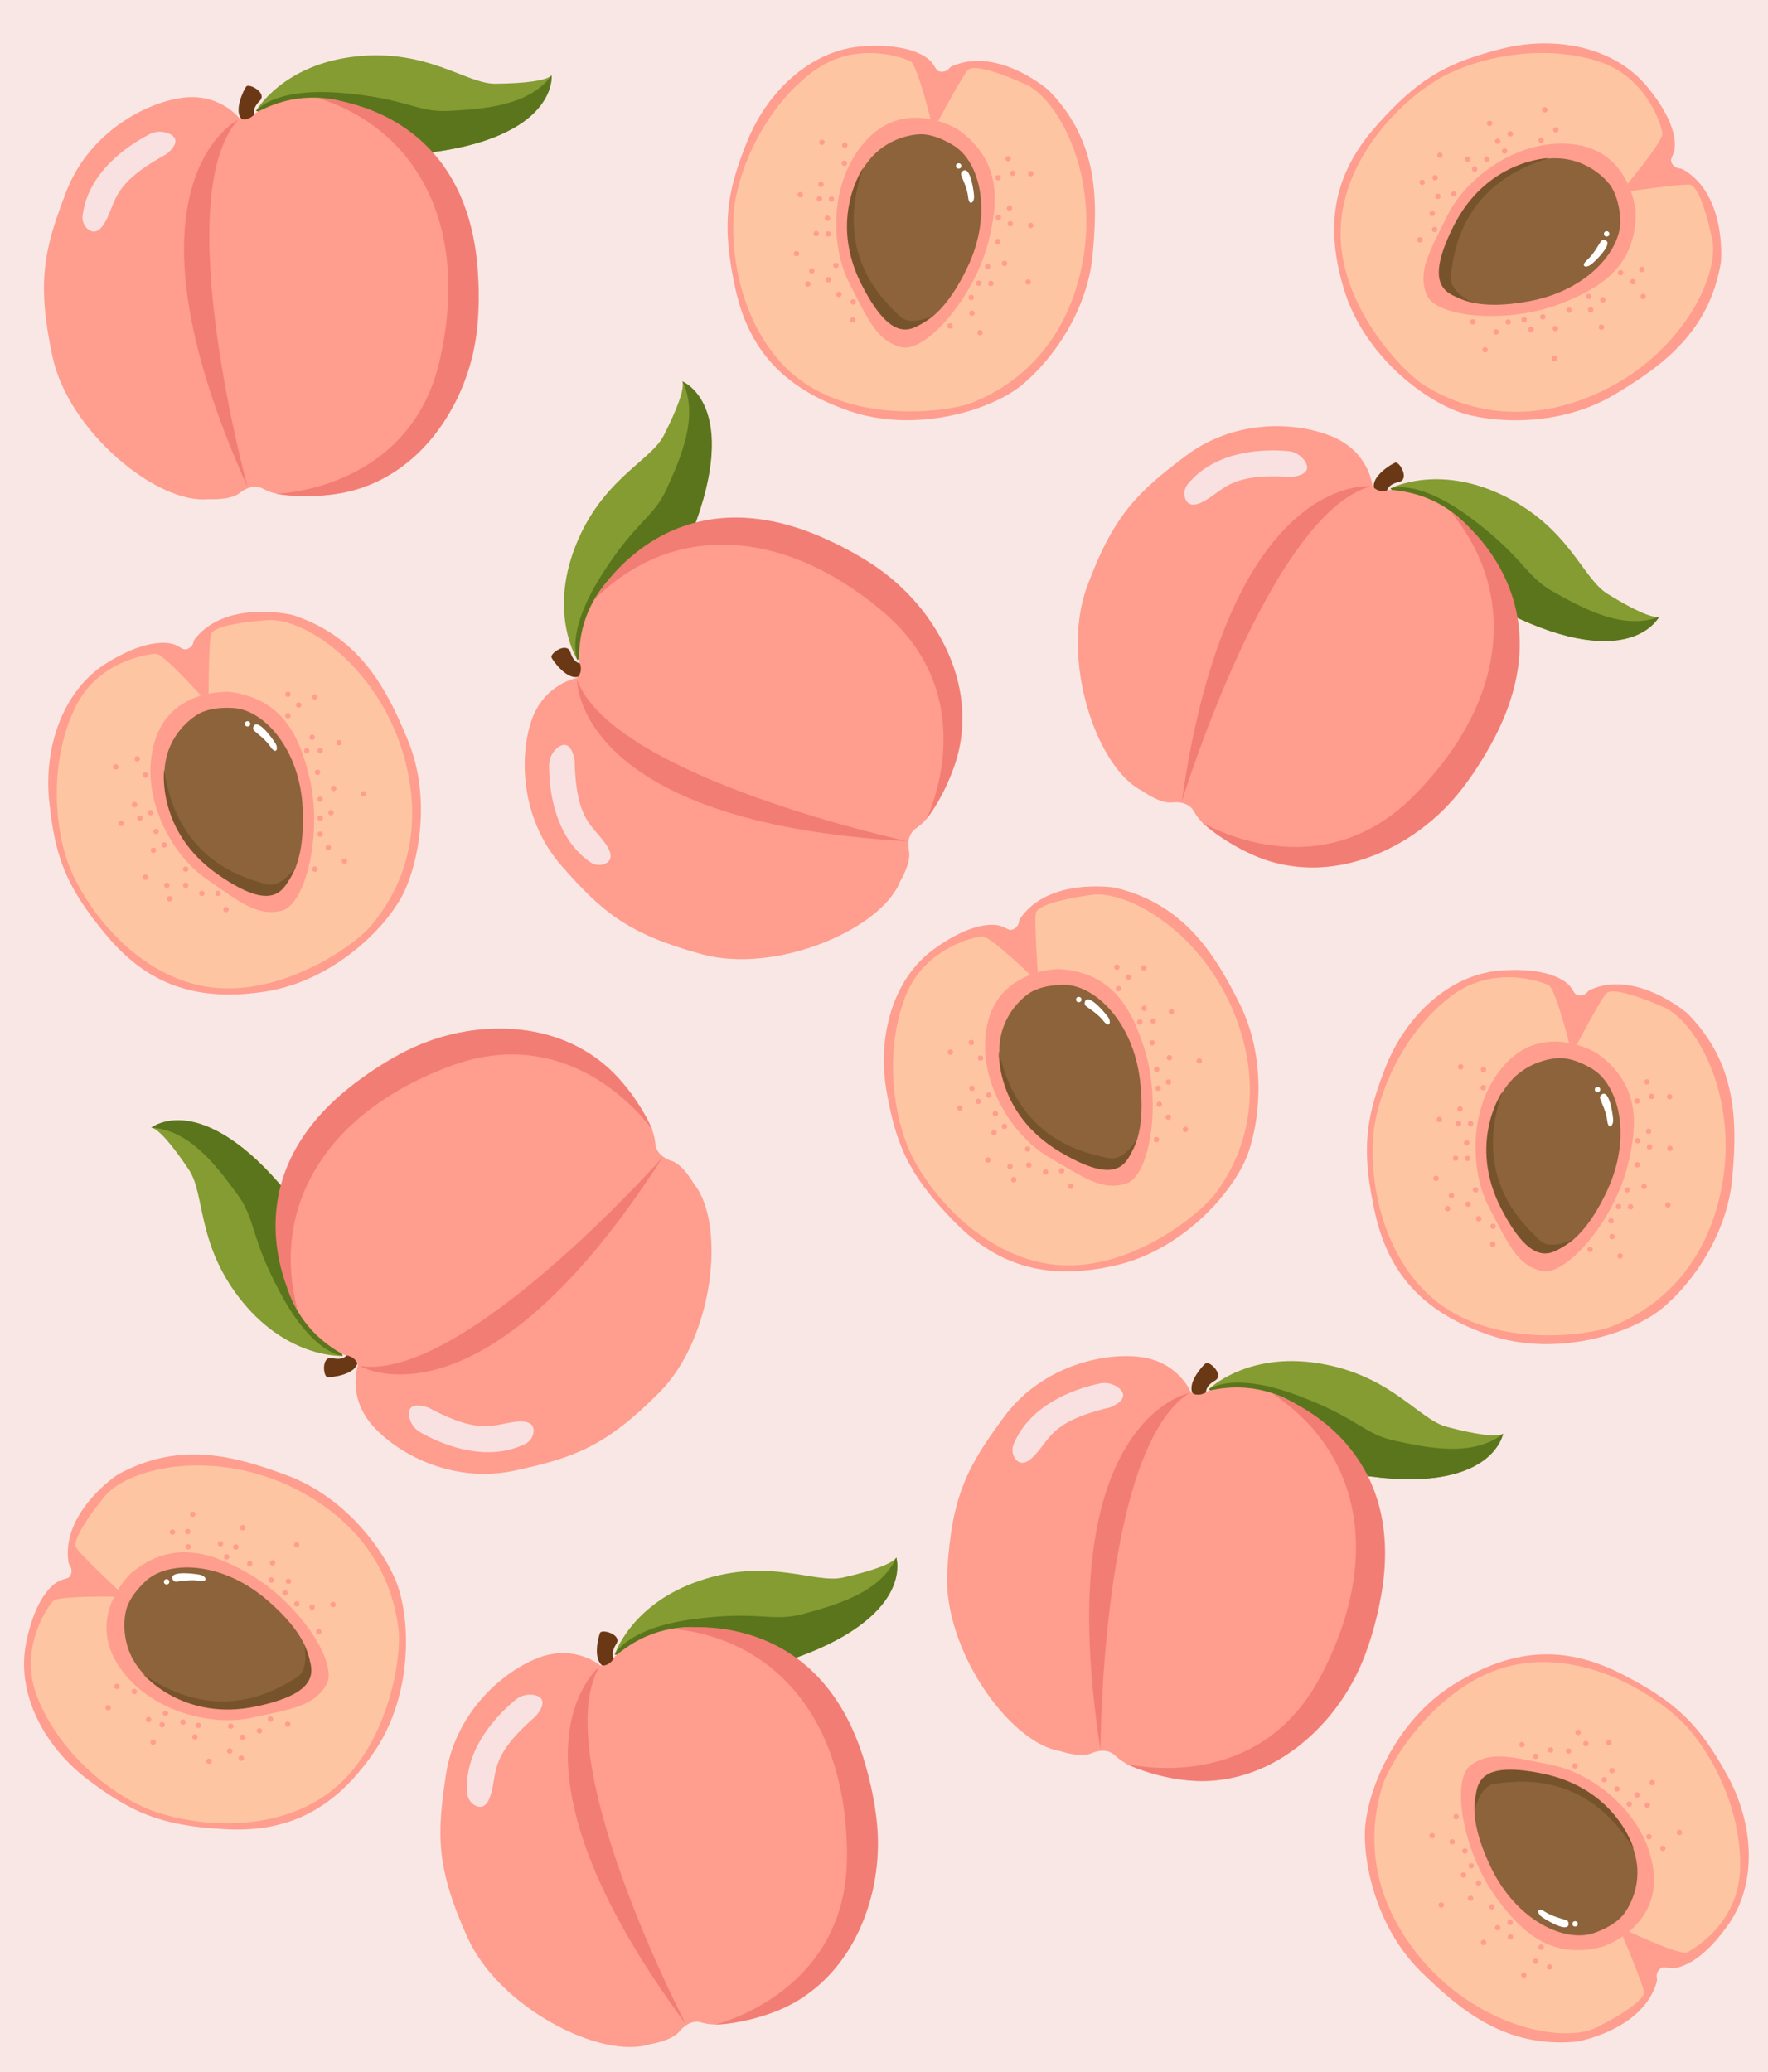 <svg xmlns="http://www.w3.org/2000/svg" width="657" height="770" viewBox="0 0 657 770">
    <g transform="translate(-173.005 -2345.996)">
        <rect width="657" height="770" transform="translate(173.005 2345.996)" fill="#f9e7e5"/>
        <g transform="translate(140.705 2318.826)">
            <path d="M290.5,157.5s-1-2,2-5-4-6.66-5-5.33-4.91,9.33-1.45,12.33C286.05,159.5,290.5,159.5,290.5,157.5Z" transform="translate(-163.7 -87.83)" fill="#6b3815"/>
            <path d="M291.13,156.21S301,139,328,136s41.2,10.21,52.1,10.11S399,145,401,143c0,0,1,24-48,29Z" transform="translate(-163.7 -87.83)" fill="#849c32"/>
            <path d="M291.13,156.21s6.37-8.71,31.37-6.71,28.14,7.42,40.57,6.71S392.5,154.5,401,143c0,0,2.5,23.5-48,29Z" transform="translate(-163.7 -87.83)" fill="#5b751c"/>
            <path d="M285,159s-7.63-10-22.32-7.5-34.18,14-42.18,35-11,33-5,61,39,55,58,53c0,0,8,.53,11.5-2.24s6.5-2.76,8.5-1.76,7.21,4.35,26.61,2.17,40.56-17.09,50-46.13.08-68.28-13.25-79.66-37.33-31.38-65.7-16C291.13,156.84,288.5,160.5,285,159Z" transform="translate(-163.7 -87.83)" fill="#ff9d8e"/>
            <path d="M284.5,159.5S237,183,288,296C288,296,258.5,188.5,284.5,159.5Z" transform="translate(-163.7 -87.83)" fill="#f27d75"/>
            <path d="M251.47,164.94c-6.76,3.49-22.65,13.39-24.76,30.13a5.59,5.59,0,0,0,2.41,5.43c1.59,1,3.74,1,5.95-3,4.43-8,2.43-14,22.43-25,0,0,7.22-5.06,1.41-7.8a8.43,8.43,0,0,0-7.44.24Z" transform="translate(-163.7 -87.83)" fill="#f9e1e1"/>
            <path d="M314.5,151.5s64.5,1.5,59,81.77a78.9,78.9,0,0,1-7.19,28.92c-8.56,17.89-27.75,42.12-67.8,36.31,0,0,50-1,61-50S351.5,163.5,314.5,151.5Z" transform="translate(-163.7 -87.83)" fill="#f27d75"/>
            <path d="M424.1,731.27s-1.4-1.75.9-5.31-5.31-5.67-6-4.16-2.83,10.15,1.18,12.36C420.17,734.16,424.52,733.22,424.1,731.27Z" transform="translate(-163.7 -87.83)" fill="#6b3815"/>
            <path d="M424.44,729.87s6-18.9,31.79-27.52,42.43,1.3,53.06-1.1,18.24-5.06,19.78-7.43c0,0,6,23.25-40.82,38.46Z" transform="translate(-163.7 -87.83)" fill="#849c32"/>
            <path d="M424.44,729.87s4.4-9.85,29.26-13.16,29.07,1.32,41.07-2,28.41-7.87,34.3-20.9c0,0,7.39,22.44-40.82,38.46Z" transform="translate(-163.7 -87.83)" fill="#5b751c"/>
            <path d="M419,733.89s-9.57-8.17-23.39-2.63-30.47,20.89-33.87,43.1-3.8,34.58,8,60.69,49.71,45.55,67.87,39.59c0,0,7.93-1.17,10.77-4.61s5.77-4.07,7.93-3.51,8,2.73,26.47-3.48,36.05-25.26,39.14-55.63-14.3-66.76-29.73-75.08-43.11-22.81-67.61-1.84C424.58,730.49,422.78,734.62,419,733.89Z" transform="translate(-163.7 -87.83)" fill="#ff9d8e"/>
            <path d="M418.66,734.49s-41.49,33,32.17,132.7C450.83,867.19,399.35,768.31,418.66,734.49Z" transform="translate(-163.7 -87.83)" fill="#f27d75"/>
            <path d="M387.51,746.76c-5.87,4.84-19.32,17.87-17.86,34.68a5.59,5.59,0,0,0,3.51,4.79c1.77.64,3.86.19,5.18-4.19,2.65-8.75-.57-14.19,16.66-29.16,0,0,6-6.46-.26-7.92a8.44,8.44,0,0,0-7.23,1.8Z" transform="translate(-163.7 -87.83)" fill="#f9e1e1"/>
            <path d="M446.3,720.35s63.37-12.12,74.89,67.5a79.171,79.171,0,0,1-.93,29.79c-4.61,19.29-18.26,47-58.64,49.78,0,0,48.67-11.51,49.1-61.73S485,724.28,446.3,720.35Z" transform="translate(-163.7 -87.83)" fill="#f27d75"/>
            <path d="M411.47,361.47s-2.24,0-3.51-4.08-7.76.47-7,2,6,8.66,10.27,7C411.19,366.34,413.24,362.39,411.47,361.47Z" transform="translate(-163.7 -87.83)" fill="#6b3815"/>
            <path d="M410.61,360.32s-10.71-16.7-.91-42,28.08-31.84,33-41.56,7.74-17.27,6.89-20c0,0,21.75,10.19,3.57,56Z" transform="translate(-163.7 -87.83)" fill="#849c32"/>
            <path d="M410.61,360.32s-4.78-9.68,8.53-30.93,19.57-21.54,24.68-32.89,12.07-26.9,5.79-39.75c0,0,22,8.63,3.57,56Z" transform="translate(-163.7 -87.83)" fill="#5b751c"/>
            <path d="M410.26,367s-12.39,2.16-16.95,16.34S390,420.16,404.88,437s24.2,25,51.81,32.59,66.79-9.21,73.79-27c0,0,4.16-6.85,3.32-11.23s.55-7,2.36-8.35,7.19-4.4,14.21-22.6,3.56-43.88-17.86-65.63-60.53-31.59-76.78-25-45.07,18.63-44.55,50.88C411.18,360.61,413.21,364.63,410.26,367Z" transform="translate(-163.7 -87.83)" fill="#ff9d8e"/>
            <path d="M410.47,367.71s-1.07,53,122.71,59.9C533.18,427.61,424.2,404.16,410.47,367.71Z" transform="translate(-163.7 -87.83)" fill="#f27d75"/>
            <path d="M400.05,399.53c0,7.61,1.43,26.27,15.31,35.87a5.56,5.56,0,0,0,5.93.36c1.62-.95,2.6-2.85.08-6.66-5.05-7.62-11.3-8.61-11.83-31.43,0,0-1.15-8.75-6.27-4.85a8.44,8.44,0,0,0-3.22,6.71Z" transform="translate(-163.7 -87.83)" fill="#f9e1e1"/>
            <path d="M417.22,337.41s31.11-56.53,99.77-14.59a79.34,79.34,0,0,1,22.34,19.73c11.91,15.85,24.56,44.05.91,76.9,0,0,22.19-44.81-16.2-77.19S445,310.12,417.22,337.41Z" transform="translate(-163.7 -87.83)" fill="#f27d75"/>
            <path d="M644.21,632.38s-.44-2.19,3.25-4.29-2.08-7.48-3.4-6.47-7.21,7.69-4.68,11.5C639.38,633.12,643.67,634.31,644.21,632.38Z" transform="translate(-163.7 -87.83)" fill="#6b3815"/>
            <path d="M645.15,631.3s14.1-14,40.93-9.66,37,20.8,47.53,23.6,18.51,4,21,2.57c0,0-5.42,23.4-54,15.18Z" transform="translate(-163.7 -87.83)" fill="#849c32"/>
            <path d="M645.15,631.3s8.46-6.7,32,1.88,25.15,14.65,37.32,17.27,28.83,6.18,40.08-2.64c0,0-3.84,23.32-54,15.18Z" transform="translate(-163.7 -87.83)" fill="#5b751c"/>
            <path d="M638.51,632.36s-4.7-11.67-19.52-13.17-36.68,4.4-50,22.51-19.38,28.89-21,57.47,22.95,63.4,41.8,66.53c0,0,7.57,2.64,11.68.9s7-.93,8.66.57,5.8,6.1,25.07,9.17,43.65-5.68,60.46-31.17,18.24-65.79,8.42-80.31-27.63-40.19-59.07-33C645,631.91,641.48,634.74,638.51,632.36Z" transform="translate(-163.7 -87.83)" fill="#ff9d8e"/>
            <path d="M637.89,632.71s-52,10-32.95,132.51C604.94,765.22,605.11,653.75,637.89,632.71Z" transform="translate(-163.7 -87.83)" fill="#f27d75"/>
            <path d="M604.6,629.16c-7.44,1.57-25.4,6.89-31.89,22.46a5.57,5.57,0,0,0,.89,5.87c1.27,1.39,3.33,2,6.53-1.3,6.4-6.54,6.07-12.85,28.27-18.13,0,0,8.31-3,3.44-7.15A8.47,8.47,0,0,0,604.6,629.16Z" transform="translate(-163.7 -87.83)" fill="#f9e1e1"/>
            <path d="M668.94,633s61.77,18.6,35.06,94.5a79,79,0,0,1-14.63,26c-13,15-38,33.22-75,16.95,0,0,48.47,12.35,72.11-32S701.41,654.4,668.94,633Z" transform="translate(-163.7 -87.83)" fill="#f27d75"/>
            <path d="M711.47,297.26s.23-2.22,4.37-3.15.19-7.76-1.37-7.18-9.14,5.25-7.83,9.63C706.64,296.56,710.4,299,711.47,297.26Z" transform="translate(-163.7 -87.83)" fill="#6b3815"/>
            <path d="M712.69,296.51s17.56-9.25,42,2.68,29.33,30.7,38.59,36.45,16.54,9.19,19.3,8.57c0,0-12,20.8-56.06-1.22Z" transform="translate(-163.7 -87.83)" fill="#849c32"/>
            <path d="M712.69,296.51s10-3.94,30.09,11.14,19.78,21.34,30.66,27.4,25.77,14.32,39.1,9.16c0,0-10.47,21.18-56.06-1.22Z" transform="translate(-163.7 -87.83)" fill="#5b751c"/>
            <path d="M706,295.58s-1.09-12.53-14.82-18.29-36.37-6.49-54.37,7-27,22-36.9,48.83,3.46,67.33,20.58,75.82c0,0,6.47,4.74,10.91,4.28s7,1.14,8.12,3.06,3.76,7.53,21.3,16.09,43.41,7.29,66.92-12.18,36.64-57.61,31.48-74.37S744.53,299.29,712.35,297C712.35,297,708.17,298.72,706,295.58Z" transform="translate(-163.7 -87.83)" fill="#ff9d8e"/>
            <path d="M705.33,295.73s-52.7-5.6-70.17,117.14C635.16,412.87,667.84,306.29,705.33,295.73Z" transform="translate(-163.7 -87.83)" fill="#f27d75"/>
            <path d="M674.53,282.63c-7.58-.67-26.3-.82-37.06,12.18a5.6,5.6,0,0,0-.86,5.88c.81,1.7,2.62,2.84,6.63.65,8-4.38,9.55-10.52,32.33-9.09,0,0,8.81-.4,5.37-5.84A8.44,8.44,0,0,0,674.53,282.63Z" transform="translate(-163.7 -87.83)" fill="#f9e1e1"/>
            <path d="M735,305.05s53.66,35.82,6,100.65a79.24,79.24,0,0,1-21.57,20.57c-16.81,10.52-46,20.7-76.7-5.66,0,0,42.76,25.94,78.3-9.55S759.76,335,735,305.05Z" transform="translate(-163.7 -87.83)" fill="#f27d75"/>
            <path d="M324.76,618.71s-1.13,1.93-5.29,1-3.39,7-1.73,7.1,10.49-1,11.12-5.51C328.86,621.35,326.43,617.62,324.76,618.71Z" transform="translate(-163.7 -87.83)" fill="#6b3815"/>
            <path d="M323.33,618.89S303.52,620,286.27,599s-13.95-40.09-20-49.17-11.25-15.22-14-15.81c0,0,19.56-13.94,50.51,24.38Z" transform="translate(-163.7 -87.83)" fill="#849c32"/>
            <path d="M323.33,618.89s-10.77-.58-22.75-22.62-9.15-27.62-16.53-37.65-17.5-23.73-31.78-24.57c0,0,18.33-14.92,50.51,24.38Z" transform="translate(-163.7 -87.83)" fill="#5b751c"/>
            <path d="M329,622.5s-4.21,11.85,5.9,22.79,30.39,21,52.35,16.23,33.65-8.8,53.84-29.12,24.78-62.7,12.73-77.53c0,0-3.93-7-8.15-8.41s-5.87-3.94-6.12-6.16-.3-8.41-12.71-23.47-36.47-24.65-65.94-16.69-57.24,37.22-59.5,54.6-5.9,48.41,22.44,63.8C323.86,618.54,328.36,618.75,329,622.5Z" transform="translate(-163.7 -87.83)" fill="#ff9d8e"/>
            <path d="M329.71,622.64s45.62,27,112.44-77.46C442.15,545.18,368.2,628.59,329.71,622.64Z" transform="translate(-163.7 -87.83)" fill="#f27d75"/>
            <path d="M352.3,647.35c6.62,3.75,23.59,11.66,38.77,4.29a5.56,5.56,0,0,0,3.22-5c0-1.88-1.2-3.67-5.76-3.34-9.12.65-13,5.61-33.19-5.14,0,0-8.18-3.29-7.31,3.08A8.45,8.45,0,0,0,352.3,647.35Z" transform="translate(-163.7 -87.83)" fill="#f9e1e1"/>
            <path d="M306.62,601.88s-34-54.86,36.3-94.07A79.21,79.21,0,0,1,371.08,498c19.66-2.59,50.44.25,67.43,37,0,0-28.13-41.34-75.19-23.8S296.48,564.33,306.62,601.88Z" transform="translate(-163.7 -87.83)" fill="#f27d75"/>
            <path d="M268.5,352.35a3.191,3.191,0,0,0-.59,1.28A3.55,3.55,0,0,1,266,356c-2,1-2.5-.5-5.24-1.5-1.18-.43-9.26-3-25.26,7s-23.38,31-21.19,51.52,6.19,31.48,21.19,49.48,33,25,59,21,46.67-25,52.34-38.5,8.73-35.5.69-55-18-38.5-43-46.5C304.5,343.5,280.21,337.67,268.5,352.35Z" transform="translate(-163.7 -87.83)" fill="#ff9d8e"/>
            <path d="M272,375s-15-17-18-17-21.7,2.57-30.1,20-8.4,39.46-3.4,55.46,24,43.19,51.5,48.1,55.5-15.1,61.5-22.1,22-28,13-62-37-53-51-52-20,3-21,5-1,24-1,24Z" transform="translate(-163.7 -87.83)" fill="#fec5a2"/>
            <path d="M281.44,372.14S259.5,370.5,253.5,390.5s6,42,19,51,19,14,28,12S316,425,311,404C307.46,389.12,301.37,374.77,281.44,372.14Z" transform="translate(-163.7 -87.83)" fill="#ff9d8e"/>
            <path d="M269.5,380.5s-19,10.32-10,35.16,31.8,33.31,37.4,31.57,12.59-9.73,11.59-31.73-14.32-36.62-25.66-37.38C273.5,377.5,269.5,380.5,269.5,380.5Z" transform="translate(-163.7 -87.83)" fill="#8c633a"/>
            <path d="M290.5,384.5s-1,1.2,0,2.1,4.25,3.27,6,5.9c2,3,3,1,2-1C298.05,390.61,292.5,382.5,290.5,384.5Z" transform="translate(-163.7 -87.83)" fill="#fff"/>
            <circle cx="1" cy="1" r="1" transform="translate(123.3 295.17)" fill="#fff"/>
            <path d="M257,401s-3,23,20,39,25,4,29-3c0,0-5.5,8.5-11.5,6.5S262,436,257,401Z" transform="translate(-163.7 -87.83)" fill="#77532c"/>
            <circle cx="1" cy="1" r="1" transform="translate(82.3 308.17)" fill="#ff9d8e"/>
            <circle cx="1" cy="1" r="1" transform="translate(85.3 314.17)" fill="#ff9d8e"/>
            <circle cx="1" cy="1" r="1" transform="translate(74.3 311.17)" fill="#ff9d8e"/>
            <circle cx="1" cy="1" r="1" transform="translate(76.3 332.17)" fill="#ff9d8e"/>
            <circle cx="1" cy="1" r="1" transform="translate(81.3 325.17)" fill="#ff9d8e"/>
            <circle cx="1" cy="1" r="1" transform="translate(87.3 328.17)" fill="#ff9d8e"/>
            <circle cx="1" cy="1" r="1" transform="translate(115.3 364.17)" fill="#ff9d8e"/>
            <circle cx="1" cy="1" r="1" transform="translate(150.3 336.17)" fill="#ff9d8e"/>
            <circle cx="1" cy="1" r="1" transform="translate(159.3 346.17)" fill="#ff9d8e"/>
            <circle cx="1" cy="1" r="1" transform="translate(153.3 341.17)" fill="#ff9d8e"/>
            <circle cx="1" cy="1" r="1" transform="translate(166.3 321.17)" fill="#ff9d8e"/>
            <circle cx="1" cy="1" r="1" transform="translate(155.3 319.17)" fill="#ff9d8e"/>
            <circle cx="1" cy="1" r="1" transform="translate(150.3 330.17)" fill="#ff9d8e"/>
            <circle cx="1" cy="1" r="1" transform="translate(157.3 302.17)" fill="#ff9d8e"/>
            <circle cx="1" cy="1" r="1" transform="translate(147.3 300.17)" fill="#ff9d8e"/>
            <circle cx="1" cy="1" r="1" transform="translate(142.3 288.17)" fill="#ff9d8e"/>
            <circle cx="1" cy="1" r="1" transform="translate(138.3 292.17)" fill="#ff9d8e"/>
            <circle cx="1" cy="1" r="1" transform="translate(148.3 285.17)" fill="#ff9d8e"/>
            <circle cx="1" cy="1" r="1" transform="translate(138.3 284.17)" fill="#ff9d8e"/>
            <circle cx="1" cy="1" r="1" transform="translate(145.3 305.17)" fill="#ff9d8e"/>
            <circle cx="1" cy="1" r="1" transform="translate(150.3 305.17)" fill="#ff9d8e"/>
            <circle cx="1" cy="1" r="1" transform="translate(149.3 313.17)" fill="#ff9d8e"/>
            <circle cx="1" cy="1" r="1" transform="translate(150.3 323.17)" fill="#ff9d8e"/>
            <circle cx="1" cy="1" r="1" transform="translate(154.3 328.17)" fill="#ff9d8e"/>
            <circle cx="1" cy="1" r="1" transform="translate(148.3 349.17)" fill="#ff9d8e"/>
            <circle cx="1" cy="1" r="1" transform="translate(112.3 358.17)" fill="#ff9d8e"/>
            <circle cx="1" cy="1" r="1" transform="translate(106.3 358.17)" fill="#ff9d8e"/>
            <circle cx="1" cy="1" r="1" transform="translate(100.3 349.17)" fill="#ff9d8e"/>
            <circle cx="1" cy="1" r="1" transform="translate(100.3 355.17)" fill="#ff9d8e"/>
            <circle cx="1" cy="1" r="1" transform="translate(94.3 360.17)" fill="#ff9d8e"/>
            <circle cx="1" cy="1" r="1" transform="translate(93.3 355.17)" fill="#ff9d8e"/>
            <circle cx="1" cy="1" r="1" transform="translate(92.3 340.17)" fill="#ff9d8e"/>
            <circle cx="1" cy="1" r="1" transform="translate(85.3 352.17)" fill="#ff9d8e"/>
            <circle cx="1" cy="1" r="1" transform="translate(89.3 335.17)" fill="#ff9d8e"/>
            <circle cx="1" cy="1" r="1" transform="translate(88.3 342.17)" fill="#ff9d8e"/>
            <circle cx="1" cy="1" r="1" transform="translate(83.3 330.17)" fill="#ff9d8e"/>
            <path d="M549.82,139.59a3.239,3.239,0,0,0-1.12.85,3.55,3.55,0,0,1-2.8,1.21c-2.23-.06-2-1.62-3.92-3.78-.85-.94-6.78-7-25.6-5.64s-35.19,16.49-42.84,35.61-9.27,30.71-4.44,53.64,17.45,37.54,42.3,46.17,53-.24,64.27-9.52S600,230.85,602,209.86s2.09-42.46-16.25-61.24C585.78,148.62,567,132.1,549.82,139.59Z" transform="translate(-163.7 -87.83)" fill="#ff9d8e"/>
            <path d="M542.31,161.24s-5.3-22-7.95-23.44-20.38-7.89-36,3.61-25.89,30.94-29,47.42,1,49.4,23,66.61,56.11,12.64,64.69,9.26,32.55-14.44,40.51-48.7-7.88-64.15-20.72-69.82-19.08-6.71-20.9-5.41-12.12,20.74-12.12,20.74Z" transform="translate(-163.7 -87.83)" fill="#fec5a2"/>
            <path d="M552,163.13s-18.62-11.71-33.28,3.15-14.36,39.92-7.09,54,10.24,21.27,19.13,23.71,27-17.92,32.45-38.82C567,190.32,568.37,174.79,552,163.13Z" transform="translate(-163.7 -87.83)" fill="#ff9d8e"/>
            <path d="M537.53,164.93s-21.61.24-25.29,26.4,12.51,44.32,18.27,45.4,15.68-2.7,25.1-22.61,4.49-39.07-5.18-45C542.47,164.16,537.53,164.93,537.53,164.93Z" transform="translate(-163.7 -87.83)" fill="#8c633a"/>
            <path d="M554.21,178.3s-1.44.59-1,1.86,2.22,4.87,2.54,8c.36,3.59,2.18,2.29,2.23,0C558,187.23,556.91,177.47,554.21,178.3Z" transform="translate(-163.7 -87.83)" fill="#fff"/>
            <circle cx="1" cy="1" r="1" transform="translate(387.54 87.85)" fill="#fff"/>
            <path d="M516.88,177.2s-13.41,18.92-.58,43.82,20.22,15.24,27,10.93c0,0-8.84,4.93-13.2.36S504.92,210.47,516.88,177.2Z" transform="translate(-163.7 -87.83)" fill="#77532c"/>
            <circle cx="1" cy="1" r="1" transform="translate(345.23 80.15)" fill="#ff9d8e"/>
            <circle cx="1" cy="1" r="1" transform="translate(345.07 86.85)" fill="#ff9d8e"/>
            <circle cx="1" cy="1" r="1" transform="translate(336.75 79.05)" fill="#ff9d8e"/>
            <circle cx="1" cy="1" r="1" transform="translate(328.69 98.55)" fill="#ff9d8e"/>
            <circle cx="1" cy="1" r="1" transform="translate(336.38 94.7)" fill="#ff9d8e"/>
            <circle cx="1" cy="1" r="1" transform="translate(340.28 100.16)" fill="#ff9d8e"/>
            <circle cx="1" cy="1" r="1" transform="translate(348.17 145.08)" fill="#ff9d8e"/>
            <circle cx="1" cy="1" r="1" transform="translate(392.21 136.72)" fill="#ff9d8e"/>
            <circle cx="1" cy="1" r="1" transform="translate(395.48 149.77)" fill="#ff9d8e"/>
            <circle cx="1" cy="1" r="1" transform="translate(392.52 142.55)" fill="#ff9d8e"/>
            <circle cx="1" cy="1" r="1" transform="translate(413.37 130.96)" fill="#ff9d8e"/>
            <circle cx="1" cy="1" r="1" transform="translate(404.58 124.04)" fill="#ff9d8e"/>
            <circle cx="1" cy="1" r="1" transform="translate(395.02 131.42)" fill="#ff9d8e"/>
            <circle cx="1" cy="1" r="1" transform="translate(414.31 109.96)" fill="#ff9d8e"/>
            <circle cx="1" cy="1" r="1" transform="translate(406.41 103.51)" fill="#ff9d8e"/>
            <circle cx="1" cy="1" r="1" transform="translate(407.61 90.56)" fill="#ff9d8e"/>
            <circle cx="1" cy="1" r="1" transform="translate(402.2 92.22)" fill="#ff9d8e"/>
            <circle cx="1" cy="1" r="1" transform="translate(414.31 90.72)" fill="#ff9d8e"/>
            <circle cx="1" cy="1" r="1" transform="translate(405.95 85.15)" fill="#ff9d8e"/>
            <circle cx="1" cy="1" r="1" transform="translate(402.3 106.99)" fill="#ff9d8e"/>
            <circle cx="1" cy="1" r="1" transform="translate(406.72 109.33)" fill="#ff9d8e"/>
            <circle cx="1" cy="1" r="1" transform="translate(402.09 115.93)" fill="#ff9d8e"/>
            <circle cx="1" cy="1" r="1" transform="translate(398.29 125.24)" fill="#ff9d8e"/>
            <circle cx="1" cy="1" r="1" transform="translate(399.49 131.53)" fill="#ff9d8e"/>
            <circle cx="1" cy="1" r="1" transform="translate(384.35 147.27)" fill="#ff9d8e"/>
            <circle cx="1" cy="1" r="1" transform="translate(348.33 138.37)" fill="#ff9d8e"/>
            <circle cx="1" cy="1" r="1" transform="translate(343.03 135.57)" fill="#ff9d8e"/>
            <circle cx="1" cy="1" r="1" transform="translate(341.94 124.8)" fill="#ff9d8e"/>
            <circle cx="1" cy="1" r="1" transform="translate(339.13 130.11)" fill="#ff9d8e"/>
            <circle cx="1" cy="1" r="1" transform="translate(331.49 131.72)" fill="#ff9d8e"/>
            <circle cx="1" cy="1" r="1" transform="translate(332.94 126.83)" fill="#ff9d8e"/>
            <circle cx="1" cy="1" r="1" transform="translate(339.08 113.11)" fill="#ff9d8e"/>
            <circle cx="1" cy="1" r="1" transform="translate(327.28 120.43)" fill="#ff9d8e"/>
            <circle cx="1" cy="1" r="1" transform="translate(338.77 107.28)" fill="#ff9d8e"/>
            <circle cx="1" cy="1" r="1" transform="translate(334.61 113)" fill="#ff9d8e"/>
            <circle cx="1" cy="1" r="1" transform="translate(335.81 100.06)" fill="#ff9d8e"/>
            <path d="M821.49,178a3.2,3.2,0,0,0-1.35-.4,3.52,3.52,0,0,1-2.63-1.54c-1.28-1.83.13-2.55.72-5.4.25-1.24,1.61-9.6-10.63-24s-34.13-18.58-54.07-13.41S723.3,144,707.69,161.5s-19.89,36.31-12.12,61.44,31.57,42.5,45.75,46.13,36.4,3.43,54.51-7.37,35.44-23.49,39.69-49.39C835.52,212.31,837.73,187.42,821.49,178Z" transform="translate(-163.7 -87.83)" fill="#ff9d8e"/>
            <path d="M799.6,184.78s14.61-17.33,14.17-20.3-5.73-21.09-24.23-26.84-40.27-2.52-55.36,4.77-39.21,30.07-40,58S717.22,253.09,725,258s30.93,17.66,63.24,3.77,47-44.37,44-58.07-5.9-19.34-8-20-23.89,2.53-23.89,2.53Z" transform="translate(-163.7 -87.83)" fill="#fec5a2"/>
            <path d="M803.81,193.69s-1.6-21.93-22.26-24.94S740.88,180.84,733.89,195s-11.07,20.85-7.77,29.46,30.47,11.15,50.51,3.13C790.83,221.92,804.13,213.8,803.81,193.69Z" transform="translate(-163.7 -87.83)" fill="#ff9d8e"/>
            <path d="M793.79,183.11s-13-17.26-36.25-4.72S729.26,214.73,731.79,220s11.48,11,33.09,6.81S799,207.29,798.1,196C797.34,186.63,793.79,183.11,793.79,183.11Z" transform="translate(-163.7 -87.83)" fill="#8c633a"/>
            <path d="M792.91,204.47s-1.33-.81-2.08.31-2.61,4.68-5,6.8c-2.68,2.42-.55,3.11,1.28,1.83C788,212.84,795.18,206.16,792.91,204.47Z" transform="translate(-163.7 -87.83)" fill="#fff"/>
            <circle cx="1" cy="1" r="1" transform="translate(628.34 113.09)" fill="#fff"/>
            <path d="M771.68,173.75s-23.19.41-35.65,25.5-.29,25.32,7.22,28.25c0,0-9.22-4.19-8.12-10.42S737.79,183.83,771.68,173.75Z" transform="translate(-163.7 -87.83)" fill="#77532c"/>
            <circle cx="1" cy="1" r="1" transform="translate(609.47 74.44)" fill="#ff9d8e"/>
            <circle cx="1" cy="1" r="1" transform="translate(603.98 78.29)" fill="#ff9d8e"/>
            <circle cx="1" cy="1" r="1" transform="translate(605.33 66.97)" fill="#ff9d8e"/>
            <circle cx="1" cy="1" r="1" transform="translate(584.85 72.02)" fill="#ff9d8e"/>
            <circle cx="1" cy="1" r="1" transform="translate(592.51 75.94)" fill="#ff9d8e"/>
            <circle cx="1" cy="1" r="1" transform="translate(590.42 82.32)" fill="#ff9d8e"/>
            <circle cx="1" cy="1" r="1" transform="translate(558.92 115.29)" fill="#ff9d8e"/>
            <circle cx="1" cy="1" r="1" transform="translate(591.74 145.81)" fill="#ff9d8e"/>
            <circle cx="1" cy="1" r="1" transform="translate(583.17 156.18)" fill="#ff9d8e"/>
            <circle cx="1" cy="1" r="1" transform="translate(587.24 149.51)" fill="#ff9d8e"/>
            <circle cx="1" cy="1" r="1" transform="translate(608.93 159.44)" fill="#ff9d8e"/>
            <circle cx="1" cy="1" r="1" transform="translate(609.29 148.26)" fill="#ff9d8e"/>
            <circle cx="1" cy="1" r="1" transform="translate(597.68 144.93)" fill="#ff9d8e"/>
            <circle cx="1" cy="1" r="1" transform="translate(626.4 147.75)" fill="#ff9d8e"/>
            <circle cx="1" cy="1" r="1" transform="translate(626.92 137.57)" fill="#ff9d8e"/>
            <circle cx="1" cy="1" r="1" transform="translate(638.05 130.86)" fill="#ff9d8e"/>
            <circle cx="1" cy="1" r="1" transform="translate(633.51 127.49)" fill="#ff9d8e"/>
            <circle cx="1" cy="1" r="1" transform="translate(641.9 136.36)" fill="#ff9d8e"/>
            <circle cx="1" cy="1" r="1" transform="translate(641.42 126.32)" fill="#ff9d8e"/>
            <circle cx="1" cy="1" r="1" transform="translate(621.68 136.32)" fill="#ff9d8e"/>
            <circle cx="1" cy="1" r="1" transform="translate(622.41 141.27)" fill="#ff9d8e"/>
            <circle cx="1" cy="1" r="1" transform="translate(614.35 141.45)" fill="#ff9d8e"/>
            <circle cx="1" cy="1" r="1" transform="translate(604.6 143.9)" fill="#ff9d8e"/>
            <circle cx="1" cy="1" r="1" transform="translate(600.24 148.59)" fill="#ff9d8e"/>
            <circle cx="1" cy="1" r="1" transform="translate(578.59 145.74)" fill="#ff9d8e"/>
            <circle cx="1" cy="1" r="1" transform="translate(564.41 111.45)" fill="#ff9d8e"/>
            <circle cx="1" cy="1" r="1" transform="translate(563.53 105.51)" fill="#ff9d8e"/>
            <circle cx="1" cy="1" r="1" transform="translate(571.55 98.26)" fill="#ff9d8e"/>
            <circle cx="1" cy="1" r="1" transform="translate(565.62 99.14)" fill="#ff9d8e"/>
            <circle cx="1" cy="1" r="1" transform="translate(559.79 93.93)" fill="#ff9d8e"/>
            <circle cx="1" cy="1" r="1" transform="translate(564.59 92.21)" fill="#ff9d8e"/>
            <circle cx="1" cy="1" r="1" transform="translate(579.28 89.02)" fill="#ff9d8e"/>
            <circle cx="1" cy="1" r="1" transform="translate(566.39 83.86)" fill="#ff9d8e"/>
            <circle cx="1" cy="1" r="1" transform="translate(583.79 85.32)" fill="#ff9d8e"/>
            <circle cx="1" cy="1" r="1" transform="translate(576.72 85.36)" fill="#ff9d8e"/>
            <circle cx="1" cy="1" r="1" transform="translate(587.86 78.66)" fill="#ff9d8e"/>
            <path d="M811.68,851.4a3.52,3.52,0,0,0,0-1.41,3.521,3.521,0,0,1,.82-2.93c1.45-1.7,2.5-.52,5.4-.68,1.27-.06,9.7-.88,20.49-16.36s9.3-37.73-.76-55.7-18.06-26.52-38.93-37.18-40.17-10-62.51,3.87-33.09,41.33-33,56,5.92,36.08,21,50.85,31.71,28.32,57.84,25.85C782.05,873.68,806.68,869.5,811.68,851.4Z" transform="translate(-163.7 -87.83)" fill="#ff9d8e"/>
            <path d="M799.56,832s20.47,9.74,23.23,8.56,18.94-10.9,19.8-30.26-7.78-39.58-18.66-52.33-39-30.29-66.26-24-45.1,35.68-47.87,44.48-9.23,34.39,12.41,62.12,54.85,34.2,67.33,27.78,17.21-10.62,17.34-12.85-8.51-22.5-8.51-22.5Z" transform="translate(-163.7 -87.83)" fill="#fec5a2"/>
            <path d="M792,838.29s20.81-7.12,18.47-27.87S788.46,774.16,773,771s-23-5.41-30.46,0-3.06,32.3,9.79,49.64C761.4,832.9,772.64,843.7,792,838.29Z" transform="translate(-163.7 -87.83)" fill="#ff9d8e"/>
            <path d="M799.7,825.91s13.39-16.95-4.63-36.26-42.33-18.13-46.8-14.34-7.75,13.9,1.81,33.74,27.56,28.05,38.28,24.29C797.2,830.24,799.7,825.91,799.7,825.91Z" transform="translate(-163.7 -87.83)" fill="#8c633a"/>
            <path d="M778.81,830.48s.45-1.5-.82-1.93-5.19-1.34-7.84-3.07c-3-2-3.15.26-1.44,1.71C769.47,827.83,777.76,833.11,778.81,830.48Z" transform="translate(-163.7 -87.83)" fill="#fff"/>
            <circle cx="1" cy="1" r="1" transform="translate(616.61 741.12)" fill="#fff"/>
            <path d="M803.13,802.14s-6.27-22.32-33.71-28-24.56,6.14-25.49,14.15c0,0,1.72-10,8-10.49S784.78,771.92,803.13,802.14Z" transform="translate(-163.7 -87.83)" fill="#77532c"/>
            <circle cx="1" cy="1" r="1" transform="translate(649.21 713.06)" fill="#ff9d8e"/>
            <circle cx="1" cy="1" r="1" transform="translate(644.09 708.72)" fill="#ff9d8e"/>
            <circle cx="1" cy="1" r="1" transform="translate(655.38 707.16)" fill="#ff9d8e"/>
            <circle cx="1" cy="1" r="1" transform="translate(645.29 688.63)" fill="#ff9d8e"/>
            <circle cx="1" cy="1" r="1" transform="translate(643.45 697.03)" fill="#ff9d8e"/>
            <circle cx="1" cy="1" r="1" transform="translate(636.75 696.63)" fill="#ff9d8e"/>
            <circle cx="1" cy="1" r="1" transform="translate(596.86 674.53)" fill="#ff9d8e"/>
            <circle cx="1" cy="1" r="1" transform="translate(575.67 714.03)" fill="#ff9d8e"/>
            <circle cx="1" cy="1" r="1" transform="translate(563.47 708.37)" fill="#ff9d8e"/>
            <circle cx="1" cy="1" r="1" transform="translate(570.95 710.61)" fill="#ff9d8e"/>
            <circle cx="1" cy="1" r="1" transform="translate(566.86 734.11)" fill="#ff9d8e"/>
            <circle cx="1" cy="1" r="1" transform="translate(577.76 731.63)" fill="#ff9d8e"/>
            <circle cx="1" cy="1" r="1" transform="translate(578.03 719.55)" fill="#ff9d8e"/>
            <circle cx="1" cy="1" r="1" transform="translate(582.6 748.05)" fill="#ff9d8e"/>
            <circle cx="1" cy="1" r="1" transform="translate(592.58 745.96)" fill="#ff9d8e"/>
            <circle cx="1" cy="1" r="1" transform="translate(601.89 755.03)" fill="#ff9d8e"/>
            <circle cx="1" cy="1" r="1" transform="translate(604 749.78)" fill="#ff9d8e"/>
            <circle cx="1" cy="1" r="1" transform="translate(597.55 760.14)" fill="#ff9d8e"/>
            <circle cx="1" cy="1" r="1" transform="translate(607.14 757.13)" fill="#ff9d8e"/>
            <circle cx="1" cy="1" r="1" transform="translate(592.45 740.57)" fill="#ff9d8e"/>
            <circle cx="1" cy="1" r="1" transform="translate(587.85 742.54)" fill="#ff9d8e"/>
            <circle cx="1" cy="1" r="1" transform="translate(585.63 734.79)" fill="#ff9d8e"/>
            <circle cx="1" cy="1" r="1" transform="translate(580.78 725.98)" fill="#ff9d8e"/>
            <circle cx="1" cy="1" r="1" transform="translate(575.14 722.96)" fill="#ff9d8e"/>
            <circle cx="1" cy="1" r="1" transform="translate(572.41 701.29)" fill="#ff9d8e"/>
            <circle cx="1" cy="1" r="1" transform="translate(601.97 678.87)" fill="#ff9d8e"/>
            <circle cx="1" cy="1" r="1" transform="translate(607.49 676.51)" fill="#ff9d8e"/>
            <circle cx="1" cy="1" r="1" transform="translate(616.55 682.43)" fill="#ff9d8e"/>
            <circle cx="1" cy="1" r="1" transform="translate(614.19 676.91)" fill="#ff9d8e"/>
            <circle cx="1" cy="1" r="1" transform="translate(617.74 669.96)" fill="#ff9d8e"/>
            <circle cx="1" cy="1" r="1" transform="translate(620.62 674.16)" fill="#ff9d8e"/>
            <circle cx="1" cy="1" r="1" transform="translate(627.44 687.56)" fill="#ff9d8e"/>
            <circle cx="1" cy="1" r="1" transform="translate(629.16 673.78)" fill="#ff9d8e"/>
            <circle cx="1" cy="1" r="1" transform="translate(632.16 690.98)" fill="#ff9d8e"/>
            <circle cx="1" cy="1" r="1" transform="translate(630.33 684.15)" fill="#ff9d8e"/>
            <circle cx="1" cy="1" r="1" transform="translate(639.64 693.22)" fill="#ff9d8e"/>
            <path d="M221.45,695.54a3.33,3.33,0,0,0,.53,1.31,3.55,3.55,0,0,1,.44,3c-.63,2.14-2.07,1.49-4.67,2.81-1.13.57-8.51,4.73-12.1,23.25s6.77,38.27,23.25,50.63,27.25,16.93,50.64,18.23,40.79-7.1,55.59-28.85,13.52-51.19,7.51-64.54-20-30.59-39.76-38-40.47-13.06-63.36-.22C239.52,663.17,218.69,677,221.45,695.54Z" transform="translate(-163.7 -87.83)" fill="#ff9d8e"/>
            <path d="M240.41,708.42s-22.66-.61-24.71,1.58-12.91,17.63-5.86,35.68S233,778.73,248.1,786s48,11.89,70.3-4.89,26.79-50.9,25.76-60.06-5.49-35.18-36.5-51.78-64-9.06-72.81,1.87-11.44,16.68-10.66,18.77S241.07,707,241.07,707Z" transform="translate(-163.7 -87.83)" fill="#fec5a2"/>
            <path d="M244.75,699.57s-16.16,14.93-5.61,32.95S274,756.77,289.4,753.39s23.2-4.36,27.87-12.3S307,710.32,288.21,699.66C274.91,692.11,260.26,686.78,244.75,699.57Z" transform="translate(-163.7 -87.83)" fill="#ff9d8e"/>
            <path d="M242.73,714s-5.39,20.92,18.91,31.28,46.05-.56,48.59-5.84,1.47-15.85-15.31-30.11-36.55-14.49-44.83-6.71C243.26,709,242.73,714,242.73,714Z" transform="translate(-163.7 -87.83)" fill="#8c633a"/>
            <path d="M260,701.36s.2,1.55,1.54,1.43,5.28-.87,8.4-.36c3.56.58,2.78-1.52.64-2.15C269.59,700,259.87,698.54,260,701.36Z" transform="translate(-163.7 -87.83)" fill="#fff"/>
            <circle cx="1" cy="1" r="1" transform="translate(93.21 614.02)" fill="#fff"/>
            <path d="M249.2,737.12s14.79,17.87,42.17,12,20-15.57,17.58-23.27c0,0,2.47,9.82-3.09,12.85S278.22,757.32,249.2,737.12Z" transform="translate(-163.7 -87.83)" fill="#77532c"/>
            <circle cx="1" cy="1" r="1" transform="translate(74.77 652.88)" fill="#ff9d8e"/>
            <circle cx="1" cy="1" r="1" transform="translate(81.2 654.77)" fill="#ff9d8e"/>
            <circle cx="1" cy="1" r="1" transform="translate(71.51 660.77)" fill="#ff9d8e"/>
            <circle cx="1" cy="1" r="1" transform="translate(88.23 673.63)" fill="#ff9d8e"/>
            <circle cx="1" cy="1" r="1" transform="translate(86.52 665.2)" fill="#ff9d8e"/>
            <circle cx="1" cy="1" r="1" transform="translate(92.81 662.85)" fill="#ff9d8e"/>
            <circle cx="1" cy="1" r="1" transform="translate(138.23 666.91)" fill="#ff9d8e"/>
            <circle cx="1" cy="1" r="1" transform="translate(141.61 622.21)" fill="#ff9d8e"/>
            <circle cx="1" cy="1" r="1" transform="translate(155.06 622.45)" fill="#ff9d8e"/>
            <circle cx="1" cy="1" r="1" transform="translate(147.31 623.43)" fill="#ff9d8e"/>
            <circle cx="1" cy="1" r="1" transform="translate(141.54 600.28)" fill="#ff9d8e"/>
            <circle cx="1" cy="1" r="1" transform="translate(132.58 606.97)" fill="#ff9d8e"/>
            <circle cx="1" cy="1" r="1" transform="translate(137.22 618.12)" fill="#ff9d8e"/>
            <circle cx="1" cy="1" r="1" transform="translate(121.51 593.91)" fill="#ff9d8e"/>
            <circle cx="1" cy="1" r="1" transform="translate(113.22 599.87)" fill="#ff9d8e"/>
            <circle cx="1" cy="1" r="1" transform="translate(101.04 595.34)" fill="#ff9d8e"/>
            <circle cx="1" cy="1" r="1" transform="translate(101.24 601)" fill="#ff9d8e"/>
            <circle cx="1" cy="1" r="1" transform="translate(102.93 588.91)" fill="#ff9d8e"/>
            <circle cx="1" cy="1" r="1" transform="translate(95.38 595.54)" fill="#ff9d8e"/>
            <circle cx="1" cy="1" r="1" transform="translate(115.52 604.74)" fill="#ff9d8e"/>
            <circle cx="1" cy="1" r="1" transform="translate(118.93 601.08)" fill="#ff9d8e"/>
            <circle cx="1" cy="1" r="1" transform="translate(124.1 607.27)" fill="#ff9d8e"/>
            <circle cx="1" cy="1" r="1" transform="translate(132.1 613.35)" fill="#ff9d8e"/>
            <circle cx="1" cy="1" r="1" transform="translate(138.48 613.83)" fill="#ff9d8e"/>
            <circle cx="1" cy="1" r="1" transform="translate(149.76 632.54)" fill="#ff9d8e"/>
            <circle cx="1" cy="1" r="1" transform="translate(131.8 665.01)" fill="#ff9d8e"/>
            <circle cx="1" cy="1" r="1" transform="translate(127.71 669.4)" fill="#ff9d8e"/>
            <circle cx="1" cy="1" r="1" transform="translate(117.03 667.66)" fill="#ff9d8e"/>
            <circle cx="1" cy="1" r="1" transform="translate(121.42 671.75)" fill="#ff9d8e"/>
            <circle cx="1" cy="1" r="1" transform="translate(120.99 679.55)" fill="#ff9d8e"/>
            <circle cx="1" cy="1" r="1" transform="translate(116.65 676.87)" fill="#ff9d8e"/>
            <circle cx="1" cy="1" r="1" transform="translate(104.99 667.37)" fill="#ff9d8e"/>
            <circle cx="1" cy="1" r="1" transform="translate(109 680.68)" fill="#ff9d8e"/>
            <circle cx="1" cy="1" r="1" transform="translate(99.29 666.16)" fill="#ff9d8e"/>
            <circle cx="1" cy="1" r="1" transform="translate(103.73 671.66)" fill="#ff9d8e"/>
            <circle cx="1" cy="1" r="1" transform="translate(91.54 667.14)" fill="#ff9d8e"/>
            <path d="M787,482.82a3.24,3.24,0,0,0-1.12.86,3.54,3.54,0,0,1-2.78,1.22c-2.24,0-2-1.6-4-3.75-.85-.93-6.83-6.93-25.64-5.45s-35.07,16.75-42.58,35.93-9,30.78-4,53.67,17.74,37.41,42.65,45.86,52.94-.63,64.2-10,24.13-27.46,26-48.47,1.77-42.47-16.71-61.11C823,491.58,804.12,475.2,787,482.82Z" transform="translate(-163.7 -87.83)" fill="#ff9d8e"/>
            <path d="M779.61,504.53s-5.46-22-8.12-23.39-20.44-7.73-36,3.88-25.67,31.13-28.62,47.63,1.36,49.4,23.49,66.44,56.2,12.22,64.76,8.78,32.44-14.68,40.14-49S827,494.78,814.07,489.2s-19.13-6.57-20.94-5.25-12,20.82-12,20.82Z" transform="translate(-163.7 -87.83)" fill="#fec5a2"/>
            <path d="M789.3,506.34s-18.7-11.58-33.26,3.4-14.06,40-6.68,54,10.39,21.19,19.3,23.57,26.9-18.13,32.16-39.07C804.55,533.42,805.77,517.88,789.3,506.34Z" transform="translate(-163.7 -87.83)" fill="#ff9d8e"/>
            <path d="M774.85,508.25s-21.6.4-25.09,26.58,12.84,44.23,18.61,45.27,15.66-2.82,24.93-22.8,4.2-39.1-5.51-45C779.79,507.44,774.85,508.25,774.85,508.25Z" transform="translate(-163.7 -87.83)" fill="#8c633a"/>
            <path d="M791.64,521.49s-1.45.61-1,1.87,2.25,4.85,2.6,8c.39,3.58,2.2,2.27,2.23,0C795.52,530.39,794.33,520.64,791.64,521.49Z" transform="translate(-163.7 -87.83)" fill="#fff"/>
            <circle cx="1" cy="1" r="1" transform="translate(624.95 431.06)" fill="#fff"/>
            <path d="M754.3,520.67s-13.27,19-.26,43.83,20.34,15.08,27.12,10.72c0,0-8.81,5-13.21.46S742.58,554,754.3,520.67Z" transform="translate(-163.7 -87.83)" fill="#77532c"/>
            <circle cx="1" cy="1" r="1" transform="translate(582.58 423.67)" fill="#ff9d8e"/>
            <circle cx="1" cy="1" r="1" transform="translate(582.47 430.38)" fill="#ff9d8e"/>
            <circle cx="1" cy="1" r="1" transform="translate(574.1 422.64)" fill="#ff9d8e"/>
            <circle cx="1" cy="1" r="1" transform="translate(566.18 442.19)" fill="#ff9d8e"/>
            <circle cx="1" cy="1" r="1" transform="translate(573.85 438.29)" fill="#ff9d8e"/>
            <circle cx="1" cy="1" r="1" transform="translate(577.79 443.72)" fill="#ff9d8e"/>
            <circle cx="1" cy="1" r="1" transform="translate(586.01 488.58)" fill="#ff9d8e"/>
            <circle cx="1" cy="1" r="1" transform="translate(629.98 479.89)" fill="#ff9d8e"/>
            <circle cx="1" cy="1" r="1" transform="translate(633.35 492.92)" fill="#ff9d8e"/>
            <circle cx="1" cy="1" r="1" transform="translate(630.34 485.71)" fill="#ff9d8e"/>
            <circle cx="1" cy="1" r="1" transform="translate(651.1 473.97)" fill="#ff9d8e"/>
            <circle cx="1" cy="1" r="1" transform="translate(642.26 467.12)" fill="#ff9d8e"/>
            <circle cx="1" cy="1" r="1" transform="translate(632.75 474.57)" fill="#ff9d8e"/>
            <circle cx="1" cy="1" r="1" transform="translate(651.88 452.96)" fill="#ff9d8e"/>
            <circle cx="1" cy="1" r="1" transform="translate(643.94 446.57)" fill="#ff9d8e"/>
            <circle cx="1" cy="1" r="1" transform="translate(645.04 433.62)" fill="#ff9d8e"/>
            <circle cx="1" cy="1" r="1" transform="translate(639.65 435.32)" fill="#ff9d8e"/>
            <circle cx="1" cy="1" r="1" transform="translate(651.75 433.73)" fill="#ff9d8e"/>
            <circle cx="1" cy="1" r="1" transform="translate(643.34 428.23)" fill="#ff9d8e"/>
            <circle cx="1" cy="1" r="1" transform="translate(639.85 450.09)" fill="#ff9d8e"/>
            <circle cx="1" cy="1" r="1" transform="translate(644.29 452.39)" fill="#ff9d8e"/>
            <circle cx="1" cy="1" r="1" transform="translate(639.71 459.03)" fill="#ff9d8e"/>
            <circle cx="1" cy="1" r="1" transform="translate(635.98 468.36)" fill="#ff9d8e"/>
            <circle cx="1" cy="1" r="1" transform="translate(637.22 474.64)" fill="#ff9d8e"/>
            <circle cx="1" cy="1" r="1" transform="translate(622.21 490.5)" fill="#ff9d8e"/>
            <circle cx="1" cy="1" r="1" transform="translate(586.12 481.87)" fill="#ff9d8e"/>
            <circle cx="1" cy="1" r="1" transform="translate(580.8 479.1)" fill="#ff9d8e"/>
            <circle cx="1" cy="1" r="1" transform="translate(579.63 468.35)" fill="#ff9d8e"/>
            <circle cx="1" cy="1" r="1" transform="translate(576.86 473.67)" fill="#ff9d8e"/>
            <circle cx="1" cy="1" r="1" transform="translate(569.23 475.34)" fill="#ff9d8e"/>
            <circle cx="1" cy="1" r="1" transform="translate(570.65 470.44)" fill="#ff9d8e"/>
            <circle cx="1" cy="1" r="1" transform="translate(576.68 456.67)" fill="#ff9d8e"/>
            <circle cx="1" cy="1" r="1" transform="translate(564.94 464.09)" fill="#ff9d8e"/>
            <circle cx="1" cy="1" r="1" transform="translate(576.33 450.85)" fill="#ff9d8e"/>
            <circle cx="1" cy="1" r="1" transform="translate(572.21 456.6)" fill="#ff9d8e"/>
            <circle cx="1" cy="1" r="1" transform="translate(573.31 443.65)" fill="#ff9d8e"/>
            <path d="M575.13,456.33a3.261,3.261,0,0,0-.5,1.32,3.5,3.5,0,0,1-1.73,2.5c-1.92,1.14-2.53-.32-5.33-1.11-1.22-.35-9.46-2.32-24.69,8.82s-21,32.66-17.38,52.92,8.46,31,24.73,47.81S585,591.12,610.6,585.24,655.33,556.91,660,543s6.12-36-3.31-54.9-20.79-37.1-46.3-43.22C610.39,444.88,585.73,440.83,575.13,456.33Z" transform="translate(-163.7 -87.83)" fill="#ff9d8e"/>
            <path d="M580.27,478.66S564.07,462.8,561.08,463s-21.46,4.15-28.56,22.17-5.51,40,.64,55.57S560.24,582.09,588,585s54.25-19.1,59.72-26.52,19.91-29.52,8.46-62.78-40.76-50.16-54.65-48.15-19.7,4.45-20.53,6.5.75,24,.75,24Z" transform="translate(-163.7 -87.83)" fill="#fec5a2"/>
            <path d="M589.47,475.12s-22,0-26.53,20.35,9,41.45,22.67,49.48,20,12.58,28.8,9.93,13.38-29.55,6.86-50.13C616.66,490.16,609.54,476.3,589.47,475.12Z" transform="translate(-163.7 -87.83)" fill="#ff9d8e"/>
            <path d="M578.17,484.33S560,496,570.77,520.13s34.14,30.9,39.59,28.76,11.86-10.62,9.26-32.49-17-35.48-28.31-35.41C581.94,481.05,578.17,484.33,578.17,484.33Z" transform="translate(-163.7 -87.83)" fill="#8c633a"/>
            <path d="M599.41,486.79s-.91,1.27.15,2.1,4.47,2.95,6.42,5.44c2.21,2.85,3.06.78,1.92-1.14C607.39,492.33,601.26,484.65,599.41,486.79Z" transform="translate(-163.7 -87.83)" fill="#fff"/>
            <circle cx="1" cy="1" r="1" transform="translate(432.18 397.64)" fill="#fff"/>
            <path d="M567.2,505.69s-1.32,23.15,22.78,37.44,25.23,2.17,28.71-5.11c0,0-4.87,8.88-11,7.32S574.73,540.23,567.2,505.69Z" transform="translate(-163.7 -87.83)" fill="#77532c"/>
            <circle cx="1" cy="1" r="1" transform="translate(392.24 413.59)" fill="#ff9d8e"/>
            <circle cx="1" cy="1" r="1" transform="translate(395.67 419.36)" fill="#ff9d8e"/>
            <circle cx="1" cy="1" r="1" transform="translate(384.48 417.17)" fill="#ff9d8e"/>
            <circle cx="1" cy="1" r="1" transform="translate(388 437.96)" fill="#ff9d8e"/>
            <circle cx="1" cy="1" r="1" transform="translate(392.48 430.62)" fill="#ff9d8e"/>
            <circle cx="1" cy="1" r="1" transform="translate(398.68 433.17)" fill="#ff9d8e"/>
            <circle cx="1" cy="1" r="1" transform="translate(429.23 467.04)" fill="#ff9d8e"/>
            <circle cx="1" cy="1" r="1" transform="translate(462.1 436.57)" fill="#ff9d8e"/>
            <circle cx="1" cy="1" r="1" transform="translate(471.8 445.89)" fill="#ff9d8e"/>
            <circle cx="1" cy="1" r="1" transform="translate(465.45 441.34)" fill="#ff9d8e"/>
            <circle cx="1" cy="1" r="1" transform="translate(476.96 420.44)" fill="#ff9d8e"/>
            <circle cx="1" cy="1" r="1" transform="translate(465.85 419.25)" fill="#ff9d8e"/>
            <circle cx="1" cy="1" r="1" transform="translate(461.66 430.58)" fill="#ff9d8e"/>
            <circle cx="1" cy="1" r="1" transform="translate(466.6 402.15)" fill="#ff9d8e"/>
            <circle cx="1" cy="1" r="1" transform="translate(456.48 400.88)" fill="#ff9d8e"/>
            <circle cx="1" cy="1" r="1" transform="translate(450.62 389.28)" fill="#ff9d8e"/>
            <circle cx="1" cy="1" r="1" transform="translate(446.93 393.56)" fill="#ff9d8e"/>
            <circle cx="1" cy="1" r="1" transform="translate(456.39 385.85)" fill="#ff9d8e"/>
            <circle cx="1" cy="1" r="1" transform="translate(446.34 385.58)" fill="#ff9d8e"/>
            <circle cx="1" cy="1" r="1" transform="translate(454.85 406.01)" fill="#ff9d8e"/>
            <circle cx="1" cy="1" r="1" transform="translate(459.84 405.65)" fill="#ff9d8e"/>
            <circle cx="1" cy="1" r="1" transform="translate(459.43 413.7)" fill="#ff9d8e"/>
            <circle cx="1" cy="1" r="1" transform="translate(461.15 423.6)" fill="#ff9d8e"/>
            <circle cx="1" cy="1" r="1" transform="translate(465.5 428.3)" fill="#ff9d8e"/>
            <circle cx="1" cy="1" r="1" transform="translate(461.05 449.68)" fill="#ff9d8e"/>
            <circle cx="1" cy="1" r="1" transform="translate(425.8 461.27)" fill="#ff9d8e"/>
            <circle cx="1" cy="1" r="1" transform="translate(419.82 461.71)" fill="#ff9d8e"/>
            <circle cx="1" cy="1" r="1" transform="translate(413.18 453.17)" fill="#ff9d8e"/>
            <circle cx="1" cy="1" r="1" transform="translate(413.61 459.16)" fill="#ff9d8e"/>
            <circle cx="1" cy="1" r="1" transform="translate(407.99 464.58)" fill="#ff9d8e"/>
            <circle cx="1" cy="1" r="1" transform="translate(406.63 459.67)" fill="#ff9d8e"/>
            <circle cx="1" cy="1" r="1" transform="translate(404.54 444.78)" fill="#ff9d8e"/>
            <circle cx="1" cy="1" r="1" transform="translate(398.43 457.26)" fill="#ff9d8e"/>
            <circle cx="1" cy="1" r="1" transform="translate(401.19 440.01)" fill="#ff9d8e"/>
            <circle cx="1" cy="1" r="1" transform="translate(400.7 447.06)" fill="#ff9d8e"/>
            <circle cx="1" cy="1" r="1" transform="translate(394.84 435.46)" fill="#ff9d8e"/>
        </g>
    </g>
</svg>